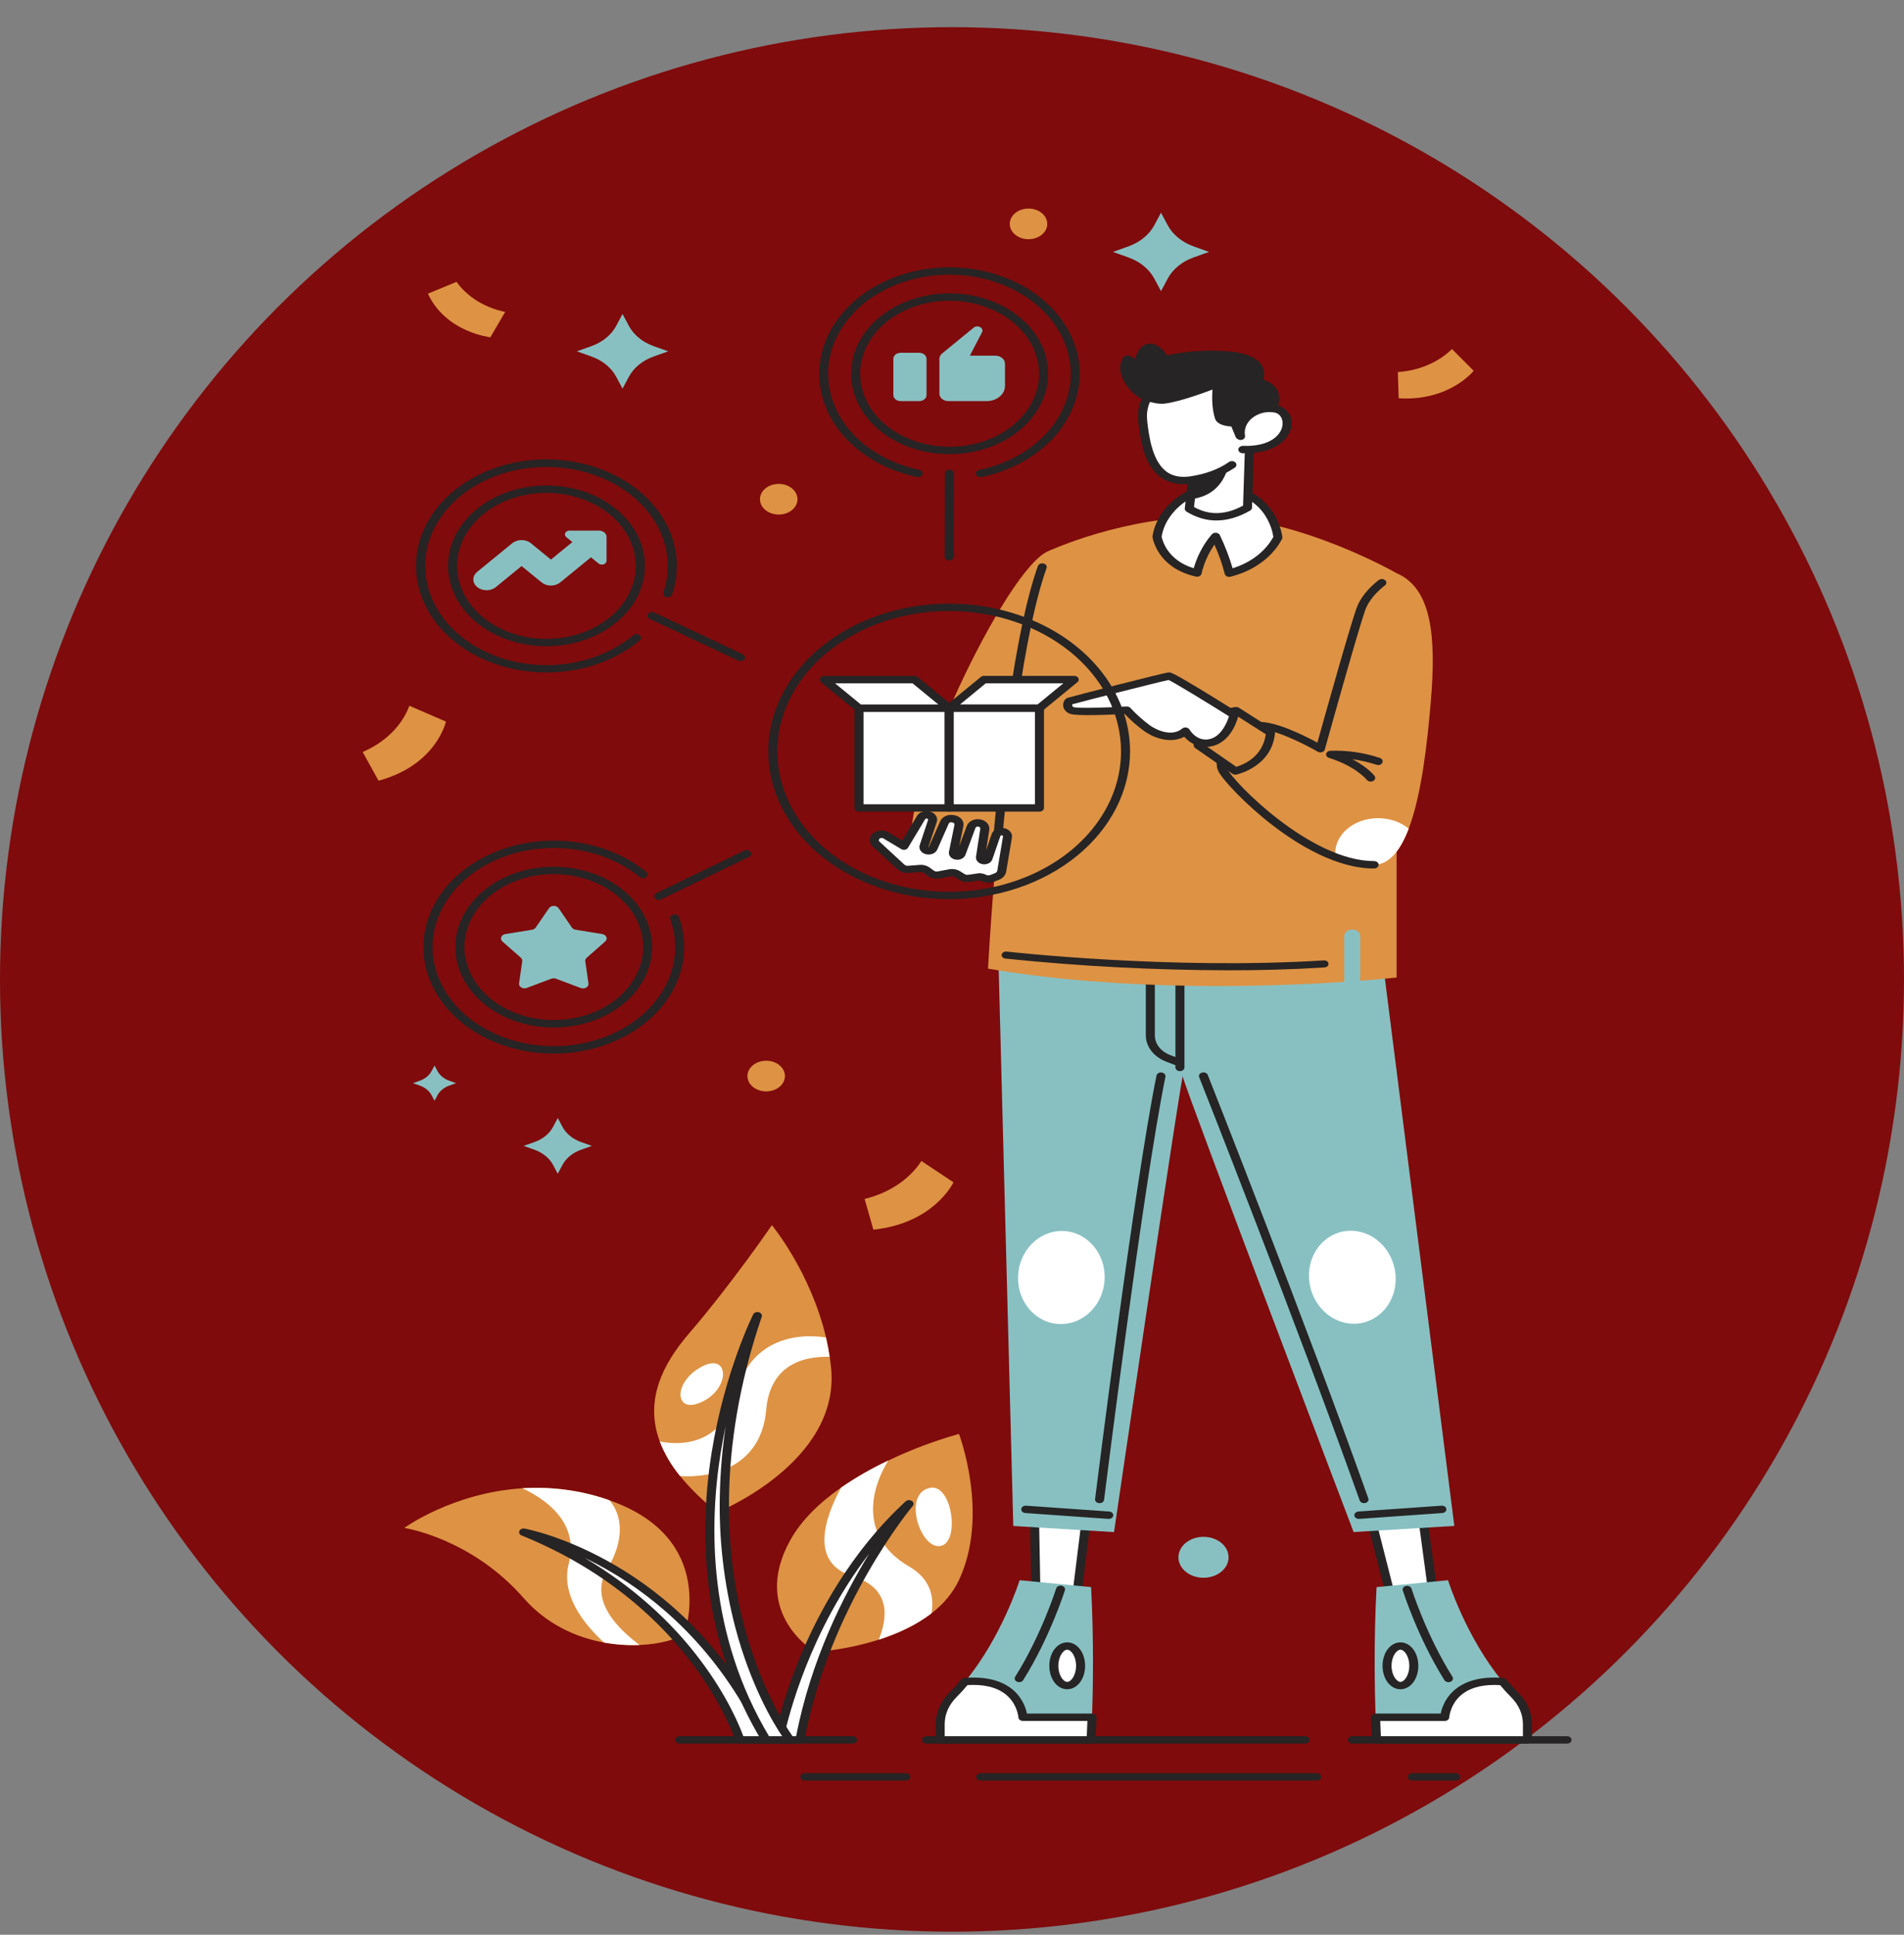 <svg width="63" height="64" viewBox="0 0 63 64" fill="none" xmlns="http://www.w3.org/2000/svg">
<rect x="0" y="0" width="63" height="64" fill="#808080" stroke="none"/>
<g id="Icon">
<circle id="Background" cx="31.5" cy="32.399" r="31.5" fill="#7F0B0C"/>
<g id="&#240;&#159;&#166;&#134; illustration &#34;product digital product design man plant&#34;">
<path id="Vector" d="M28.215 57.676H22.489C22.449 57.676 22.411 57.663 22.383 57.64C22.355 57.617 22.34 57.586 22.34 57.554C22.34 57.522 22.355 57.491 22.383 57.468C22.411 57.445 22.449 57.432 22.489 57.432H28.215C28.255 57.432 28.293 57.445 28.32 57.468C28.349 57.491 28.364 57.522 28.364 57.554C28.364 57.586 28.349 57.617 28.32 57.64C28.293 57.663 28.255 57.676 28.215 57.676Z" fill="#262424"/>
<path id="Vector_2" d="M43.182 57.676H30.657C30.617 57.676 30.579 57.663 30.551 57.64C30.523 57.617 30.508 57.586 30.508 57.554C30.508 57.522 30.523 57.491 30.551 57.468C30.579 57.445 30.617 57.432 30.657 57.432H43.182C43.221 57.432 43.259 57.445 43.287 57.468C43.315 57.491 43.331 57.522 43.331 57.554C43.331 57.586 43.315 57.617 43.287 57.64C43.259 57.663 43.221 57.676 43.182 57.676Z" fill="#262424"/>
<path id="Vector_3" d="M51.851 57.676H44.748C44.709 57.676 44.671 57.663 44.643 57.64C44.615 57.617 44.599 57.586 44.599 57.554C44.599 57.522 44.615 57.491 44.643 57.468C44.671 57.445 44.709 57.432 44.748 57.432H51.851C51.89 57.432 51.928 57.445 51.956 57.468C51.984 57.491 52 57.522 52 57.554C52 57.586 51.984 57.617 51.956 57.64C51.928 57.663 51.89 57.676 51.851 57.676Z" fill="#262424"/>
<path id="Vector_4" d="M43.568 58.899H32.454C32.414 58.899 32.376 58.887 32.348 58.864C32.32 58.841 32.304 58.81 32.304 58.778C32.304 58.745 32.32 58.714 32.348 58.691C32.376 58.669 32.414 58.656 32.454 58.656H43.57C43.61 58.656 43.648 58.669 43.675 58.692C43.703 58.715 43.718 58.746 43.718 58.779C43.718 58.811 43.702 58.842 43.674 58.864C43.645 58.887 43.607 58.9 43.568 58.899Z" fill="#262424"/>
<path id="Vector_5" d="M29.967 58.899H26.635C26.595 58.899 26.557 58.887 26.529 58.864C26.501 58.841 26.485 58.81 26.485 58.778C26.485 58.745 26.501 58.714 26.529 58.691C26.557 58.669 26.595 58.656 26.635 58.656H29.967C30.006 58.656 30.044 58.669 30.072 58.691C30.1 58.714 30.116 58.745 30.116 58.778C30.116 58.81 30.1 58.841 30.072 58.864C30.044 58.887 30.006 58.899 29.967 58.899Z" fill="#262424"/>
<path id="Vector_6" d="M48.163 58.899H46.737C46.697 58.899 46.659 58.887 46.631 58.864C46.603 58.841 46.588 58.81 46.588 58.778C46.588 58.745 46.603 58.714 46.631 58.691C46.659 58.669 46.697 58.656 46.737 58.656H48.163C48.203 58.656 48.241 58.669 48.269 58.691C48.297 58.714 48.312 58.745 48.312 58.778C48.312 58.81 48.297 58.841 48.269 58.864C48.241 58.887 48.203 58.899 48.163 58.899Z" fill="#262424"/>
<path id="Vector_7" d="M22.646 54.049C22.386 54.23 21.838 54.386 21.163 54.415C20.767 54.431 20.371 54.404 19.985 54.334C19.067 54.166 18.09 53.734 17.327 52.863C15.586 50.873 13.377 50.542 13.377 50.542C13.377 50.542 14.981 49.377 17.284 49.231C18.244 49.171 19.207 49.299 20.095 49.604C20.119 49.612 20.144 49.62 20.166 49.629C23.782 50.895 22.646 54.049 22.646 54.049Z" fill="#DE9244"/>
<path id="Vector_8" d="M21.163 54.414C20.768 54.431 20.372 54.403 19.985 54.333C19.244 53.651 18.56 52.716 18.821 51.719C19.175 50.366 18.048 49.586 17.285 49.231C18.245 49.171 19.209 49.298 20.096 49.603C20.12 49.611 20.146 49.62 20.168 49.628C20.645 50.2 20.626 51.02 20.086 51.922C19.489 52.916 20.417 53.861 21.163 54.414Z" fill="white"/>
<path id="Vector_9" d="M23.734 50.024C23.273 49.662 22.86 49.261 22.503 48.827C22.214 48.474 21.987 48.089 21.831 47.684C21.331 46.343 21.898 45.157 22.801 44.107C24.201 42.482 25.541 40.526 25.541 40.526C25.541 40.526 26.826 42.085 27.331 44.243C27.379 44.45 27.42 44.663 27.453 44.88C27.472 45.01 27.487 45.141 27.502 45.273C27.788 48.394 23.734 50.024 23.734 50.024Z" fill="#DE9244"/>
<path id="Vector_10" d="M27.451 44.882C26.634 44.86 25.484 45.107 25.352 46.637C25.191 48.506 23.588 48.902 22.503 48.826C22.214 48.474 21.987 48.089 21.831 47.683C22.36 47.79 23.87 47.922 24.357 46.087C24.82 44.349 26.274 44.08 27.331 44.243C27.378 44.451 27.418 44.664 27.451 44.882Z" fill="white"/>
<path id="Vector_11" d="M23.237 45.199C22.255 45.702 22.298 46.82 23.237 46.368C24.175 45.916 24.128 44.742 23.237 45.199Z" fill="white"/>
<path id="Vector_12" d="M31.728 52.272C31.53 52.688 31.221 53.061 30.822 53.366C30.302 53.77 29.674 54.047 29.077 54.239C28.401 54.453 27.692 54.589 26.97 54.645C26.97 54.645 24.814 53.375 26.141 50.962C26.521 50.272 27.139 49.689 27.832 49.207C28.318 48.871 28.84 48.572 29.392 48.313C30.134 47.958 30.918 47.663 31.73 47.433C31.73 47.433 32.752 50.101 31.728 52.272Z" fill="#DE9244"/>
<path id="Vector_13" d="M30.784 49.215C29.845 49.387 30.441 51.245 31.11 51.142C31.779 51.039 31.509 49.081 30.784 49.215Z" fill="white"/>
<path id="Vector_14" d="M30.822 53.366C30.302 53.769 29.674 54.047 29.077 54.239C29.389 53.464 29.46 52.528 28.214 52.141C26.797 51.699 27.265 50.251 27.83 49.209C28.316 48.873 28.838 48.574 29.39 48.315C28.659 49.521 28.598 50.955 30.08 51.818C30.776 52.222 30.918 52.801 30.822 53.366Z" fill="white"/>
<path id="Vector_15" d="M26.471 57.555H25.767C25.767 57.555 26.596 52.945 30.079 49.745C30.079 49.745 27.311 53.022 26.471 57.555Z" fill="white"/>
<path id="Vector_16" d="M26.471 57.677H25.767C25.745 57.677 25.724 57.673 25.704 57.666C25.684 57.659 25.667 57.648 25.652 57.635C25.638 57.622 25.628 57.606 25.622 57.589C25.616 57.572 25.614 57.555 25.617 57.537C25.617 57.525 25.834 56.356 26.474 54.811C27.065 53.384 28.15 51.333 29.966 49.664C29.991 49.641 30.027 49.626 30.065 49.623C30.102 49.621 30.14 49.63 30.17 49.649C30.2 49.668 30.22 49.696 30.226 49.727C30.231 49.758 30.222 49.789 30.201 49.814C30.173 49.847 27.442 53.122 26.619 57.572C26.615 57.601 26.597 57.628 26.57 57.647C26.542 57.666 26.507 57.677 26.471 57.677ZM25.943 57.433H26.343C26.828 54.918 27.907 52.782 28.761 51.392C26.79 53.95 26.087 56.78 25.943 57.433H25.943Z" fill="#262424"/>
<path id="Vector_17" d="M25.352 57.554H24.481C24.481 57.554 23.05 52.994 17.327 50.683C17.327 50.684 22.615 51.649 25.352 57.554Z" fill="white"/>
<path id="Vector_18" d="M25.352 57.676H24.481C24.448 57.676 24.416 57.667 24.389 57.651C24.363 57.634 24.344 57.611 24.336 57.585C24.333 57.574 23.969 56.44 22.917 55.042C21.949 53.754 20.182 51.972 17.261 50.793C17.228 50.78 17.202 50.757 17.188 50.73C17.174 50.702 17.173 50.671 17.185 50.642C17.198 50.614 17.222 50.591 17.255 50.576C17.287 50.562 17.325 50.558 17.361 50.565C17.416 50.575 18.731 50.823 20.401 51.806C21.936 52.71 24.065 54.433 25.492 57.511C25.501 57.53 25.503 57.55 25.5 57.569C25.497 57.589 25.489 57.608 25.475 57.624C25.461 57.64 25.443 57.654 25.421 57.663C25.4 57.672 25.376 57.676 25.352 57.676ZM24.594 57.433H25.134C23.735 54.514 21.7 52.871 20.226 52.003C19.919 51.823 19.625 51.668 19.348 51.535C20.885 52.447 22.186 53.598 23.177 54.922C24.089 56.136 24.486 57.132 24.595 57.433H24.594Z" fill="#262424"/>
<path id="Vector_19" d="M25.061 43.523C25.061 43.523 21.331 50.915 25.352 57.554H26.14C26.14 57.554 22.076 52.278 25.061 43.523Z" fill="white"/>
<path id="Vector_20" d="M26.14 57.677H25.352C25.324 57.677 25.297 57.67 25.273 57.658C25.249 57.646 25.23 57.629 25.218 57.609C24.293 56.081 23.702 54.387 23.461 52.573C23.269 51.124 23.299 49.596 23.55 48.032C23.978 45.369 24.914 43.495 24.923 43.476C24.938 43.447 24.965 43.425 25 43.412C25.034 43.399 25.073 43.398 25.109 43.408C25.145 43.418 25.175 43.439 25.192 43.466C25.21 43.493 25.215 43.525 25.205 43.555C23.673 48.047 24.043 51.597 24.623 53.782C25.251 56.151 26.256 57.476 26.264 57.489C26.278 57.507 26.287 57.529 26.288 57.55C26.288 57.572 26.282 57.594 26.27 57.613C26.257 57.632 26.238 57.648 26.215 57.659C26.192 57.67 26.166 57.676 26.14 57.677ZM25.443 57.433H25.88C25.581 56.989 24.845 55.768 24.333 53.848C23.952 52.389 23.779 50.898 23.819 49.407C23.837 48.657 23.902 47.909 24.013 47.164C23.951 47.454 23.894 47.757 23.843 48.071C23.459 50.48 23.426 54.052 25.445 57.433H25.443Z" fill="#262424"/>
<path id="Vector_21" d="M34.229 50.169L34.273 52.445L35.619 52.859L35.954 50.169H34.229Z" fill="white"/>
<path id="Vector_22" d="M35.619 52.981C35.601 52.981 35.583 52.979 35.566 52.974L34.22 52.559C34.192 52.55 34.168 52.535 34.151 52.515C34.133 52.495 34.124 52.471 34.123 52.447L34.08 50.173C34.08 50.14 34.096 50.109 34.124 50.087C34.152 50.064 34.19 50.051 34.229 50.051H35.954C35.975 50.051 35.995 50.054 36.014 50.061C36.034 50.068 36.051 50.078 36.065 50.091C36.079 50.103 36.09 50.118 36.096 50.134C36.103 50.151 36.105 50.168 36.103 50.185L35.768 52.876C35.763 52.905 35.745 52.932 35.718 52.952C35.691 52.971 35.655 52.982 35.619 52.981ZM34.42 52.36L35.49 52.69L35.788 50.29H34.381L34.42 52.36Z" fill="#262424"/>
<path id="Vector_23" d="M33.028 31.43L33.528 50.478L36.861 50.681C36.861 50.681 39.036 35.822 39.213 35.157C39.39 34.491 39.432 32.993 39.267 31.488C38.954 28.64 33.028 28.102 33.028 31.43Z" fill="#88C0C2"/>
<path id="Vector_24" d="M36.383 49.723H36.367C36.348 49.721 36.329 49.716 36.312 49.709C36.294 49.701 36.279 49.691 36.267 49.678C36.254 49.666 36.245 49.652 36.239 49.636C36.234 49.621 36.232 49.605 36.234 49.589C36.247 49.486 37.527 39.21 38.267 35.577C38.274 35.545 38.296 35.517 38.328 35.498C38.36 35.479 38.4 35.472 38.439 35.477C38.478 35.483 38.513 35.501 38.536 35.527C38.559 35.553 38.568 35.586 38.562 35.618C37.825 39.242 36.544 49.51 36.532 49.613C36.528 49.644 36.511 49.671 36.483 49.692C36.456 49.712 36.42 49.723 36.383 49.723Z" fill="#262424"/>
<path id="Vector_25" d="M36.551 42.282C36.572 41.432 35.947 40.733 35.156 40.72C34.365 40.707 33.706 41.386 33.685 42.236C33.665 43.086 34.289 43.785 35.081 43.798C35.872 43.811 36.531 43.133 36.551 42.282Z" fill="white"/>
<path id="Vector_26" d="M36.681 50.243H36.668L33.928 50.05C33.888 50.047 33.852 50.032 33.826 50.007C33.801 49.982 33.788 49.95 33.792 49.918C33.795 49.886 33.814 49.856 33.844 49.835C33.875 49.814 33.914 49.804 33.954 49.807L36.694 49.999C36.734 50.001 36.771 50.015 36.798 50.039C36.825 50.063 36.839 50.094 36.837 50.127C36.835 50.159 36.818 50.189 36.789 50.211C36.76 50.233 36.721 50.245 36.681 50.243Z" fill="#262424"/>
<path id="Vector_27" d="M31.111 57.019V57.555H36.102C36.102 57.555 36.119 57.275 36.134 56.805C36.165 55.881 36.195 54.218 36.102 52.5L33.738 52.272C33.738 52.272 33.147 54.156 31.93 55.625C31.804 55.777 31.671 55.925 31.532 56.066C31.262 56.335 31.113 56.671 31.111 57.019Z" fill="#88C0C2"/>
<path id="Vector_28" d="M33.723 55.644C33.697 55.644 33.672 55.639 33.65 55.629C33.627 55.618 33.609 55.604 33.595 55.586C33.582 55.568 33.575 55.548 33.574 55.527C33.573 55.506 33.578 55.485 33.59 55.467C34.459 54.086 34.942 52.561 34.947 52.546C34.951 52.53 34.959 52.516 34.971 52.502C34.983 52.489 34.998 52.478 35.015 52.469C35.032 52.461 35.05 52.455 35.07 52.453C35.09 52.451 35.11 52.451 35.129 52.456C35.149 52.459 35.167 52.467 35.182 52.477C35.198 52.486 35.212 52.499 35.222 52.513C35.231 52.527 35.238 52.542 35.24 52.559C35.243 52.575 35.241 52.591 35.236 52.607C35.231 52.622 34.738 54.173 33.855 55.578C33.843 55.598 33.824 55.615 33.8 55.627C33.777 55.638 33.75 55.644 33.723 55.644Z" fill="#262424"/>
<path id="Vector_29" d="M35.312 55.757C35.557 55.757 35.755 55.464 35.755 55.103C35.755 54.742 35.557 54.449 35.312 54.449C35.067 54.449 34.869 54.742 34.869 55.103C34.869 55.464 35.067 55.757 35.312 55.757Z" fill="white"/>
<path id="Vector_30" d="M35.312 55.879C34.98 55.879 34.72 55.538 34.72 55.103C34.72 54.668 34.98 54.328 35.312 54.328C35.644 54.328 35.904 54.668 35.904 55.103C35.904 55.538 35.644 55.879 35.312 55.879ZM35.312 54.571C35.176 54.571 35.018 54.803 35.018 55.103C35.018 55.403 35.176 55.635 35.312 55.635C35.448 55.635 35.606 55.403 35.606 55.103C35.606 54.803 35.448 54.571 35.312 54.571Z" fill="#262424"/>
<path id="Vector_31" d="M31.111 57.019V57.554H36.102C36.102 57.554 36.119 57.275 36.134 56.805H33.846C33.846 56.805 33.774 55.478 31.93 55.624C31.803 55.777 31.67 55.925 31.532 56.066C31.262 56.335 31.113 56.671 31.111 57.019Z" fill="white"/>
<path id="Vector_32" d="M36.102 57.676H31.111C31.071 57.676 31.033 57.664 31.005 57.641C30.977 57.618 30.961 57.587 30.961 57.555V57.019C30.964 56.644 31.125 56.28 31.416 55.99C31.547 55.858 31.679 55.713 31.807 55.557C31.82 55.542 31.836 55.53 31.855 55.52C31.873 55.511 31.895 55.506 31.916 55.504C32.544 55.454 33.049 55.561 33.418 55.822C33.816 56.106 33.942 56.492 33.98 56.684H36.134C36.154 56.684 36.174 56.687 36.192 56.693C36.21 56.7 36.227 56.709 36.241 56.721C36.255 56.732 36.266 56.746 36.273 56.761C36.28 56.776 36.284 56.793 36.283 56.809C36.268 57.275 36.251 57.558 36.251 57.561C36.249 57.592 36.233 57.621 36.205 57.643C36.177 57.664 36.141 57.676 36.102 57.676ZM31.259 57.433H35.959C35.964 57.328 35.972 57.154 35.98 56.927H33.846C33.808 56.927 33.771 56.915 33.743 56.893C33.715 56.872 33.699 56.842 33.697 56.81C33.697 56.806 33.662 56.317 33.218 56.004C32.928 55.801 32.522 55.71 32.013 55.741C31.892 55.885 31.769 56.02 31.646 56.143C31.398 56.39 31.261 56.699 31.258 57.019V57.432L31.259 57.433Z" fill="#262424"/>
<path id="Vector_33" d="M47.07 50.169L47.377 52.445L46.031 52.859L45.346 50.169H47.07Z" fill="white"/>
<path id="Vector_34" d="M46.032 52.982C45.997 52.982 45.964 52.972 45.938 52.954C45.911 52.937 45.892 52.912 45.886 52.885L45.201 50.194C45.196 50.176 45.197 50.157 45.202 50.14C45.207 50.122 45.217 50.106 45.231 50.092C45.245 50.078 45.263 50.066 45.283 50.059C45.303 50.051 45.325 50.047 45.347 50.047H47.071C47.108 50.047 47.144 50.058 47.171 50.078C47.199 50.098 47.216 50.125 47.22 50.155L47.527 52.43C47.531 52.456 47.523 52.484 47.506 52.507C47.489 52.53 47.463 52.547 47.432 52.557L46.081 52.975C46.066 52.979 46.049 52.982 46.032 52.982ZM45.53 50.291L46.142 52.695L47.217 52.364L46.937 50.291H45.53Z" fill="#262424"/>
<path id="Vector_35" d="M45.704 31.428L48.121 50.476L44.789 50.679C44.789 50.679 39.305 36.261 39.128 35.594C38.951 34.928 39.1 32.995 39.099 31.486C39.099 28.41 45.704 28.1 45.704 31.428Z" fill="#88C0C2"/>
<path id="Vector_36" d="M38.954 35.246C38.932 35.246 38.911 35.242 38.891 35.234L38.593 35.121C38.39 35.044 38.219 34.921 38.098 34.767C37.978 34.613 37.914 34.434 37.913 34.252V31.774C37.913 31.742 37.929 31.711 37.957 31.688C37.985 31.665 38.023 31.652 38.062 31.652C38.102 31.652 38.14 31.665 38.168 31.688C38.196 31.711 38.212 31.742 38.212 31.774V34.252C38.212 34.388 38.26 34.522 38.35 34.637C38.44 34.752 38.569 34.844 38.72 34.901L39.019 35.015C39.049 35.027 39.073 35.047 39.088 35.072C39.102 35.097 39.106 35.125 39.098 35.151C39.091 35.178 39.072 35.202 39.046 35.219C39.02 35.236 38.987 35.246 38.954 35.246Z" fill="#262424"/>
<path id="Vector_37" d="M39.043 35.432C39.003 35.432 38.965 35.419 38.937 35.397C38.909 35.374 38.893 35.343 38.893 35.31V31.704C38.893 31.672 38.909 31.641 38.937 31.618C38.965 31.595 39.003 31.582 39.043 31.582C39.082 31.582 39.12 31.595 39.148 31.618C39.176 31.641 39.192 31.672 39.192 31.704V35.31C39.192 35.343 39.176 35.374 39.148 35.397C39.12 35.419 39.082 35.432 39.043 35.432Z" fill="#262424"/>
<path id="Vector_38" d="M45.133 49.723C45.101 49.723 45.069 49.714 45.044 49.699C45.018 49.683 44.999 49.66 44.99 49.635C42.941 43.878 39.712 35.714 39.679 35.633C39.667 35.602 39.67 35.569 39.688 35.54C39.706 35.511 39.738 35.489 39.775 35.48C39.813 35.47 39.854 35.472 39.889 35.487C39.925 35.502 39.951 35.527 39.963 35.558C39.996 35.639 43.226 43.807 45.276 49.567C45.283 49.585 45.284 49.604 45.28 49.623C45.276 49.641 45.267 49.659 45.253 49.674C45.239 49.689 45.221 49.702 45.2 49.71C45.179 49.718 45.156 49.723 45.133 49.723Z" fill="#262424"/>
<path id="Vector_39" d="M44.867 43.786C45.657 43.744 46.243 43.023 46.176 42.175C46.109 41.326 45.415 40.672 44.625 40.714C43.835 40.755 43.249 41.477 43.316 42.325C43.383 43.173 44.078 43.828 44.867 43.786Z" fill="white"/>
<path id="Vector_40" d="M44.968 50.243C44.928 50.245 44.89 50.233 44.861 50.211C44.831 50.189 44.814 50.159 44.812 50.126C44.811 50.094 44.825 50.063 44.852 50.039C44.879 50.015 44.916 50.001 44.955 49.999L47.696 49.807C47.715 49.805 47.735 49.807 47.754 49.812C47.773 49.817 47.79 49.825 47.805 49.835C47.82 49.845 47.833 49.858 47.842 49.872C47.851 49.886 47.856 49.902 47.858 49.918C47.86 49.934 47.858 49.95 47.852 49.965C47.846 49.981 47.836 49.995 47.823 50.007C47.811 50.019 47.795 50.03 47.778 50.037C47.76 50.044 47.741 50.049 47.722 50.05L44.981 50.243H44.968H44.968Z" fill="#262424"/>
<path id="Vector_41" d="M50.54 57.019V57.555H45.548C45.548 57.555 45.531 57.275 45.516 56.805C45.484 55.881 45.455 54.218 45.548 52.5L47.912 52.272C47.912 52.272 48.502 54.156 49.719 55.625C49.846 55.777 49.979 55.925 50.117 56.066C50.388 56.335 50.537 56.671 50.54 57.019Z" fill="#88C0C2"/>
<path id="Vector_42" d="M47.927 55.645C47.9 55.645 47.873 55.639 47.849 55.627C47.826 55.615 47.807 55.599 47.794 55.579C46.91 54.173 46.419 52.623 46.414 52.607C46.405 52.576 46.412 52.544 46.432 52.517C46.452 52.489 46.485 52.47 46.522 52.462C46.56 52.454 46.6 52.458 46.634 52.474C46.668 52.49 46.692 52.516 46.703 52.547C46.708 52.562 47.191 54.087 48.06 55.468C48.072 55.486 48.077 55.507 48.076 55.528C48.075 55.549 48.068 55.569 48.054 55.587C48.041 55.605 48.022 55.619 48 55.629C47.978 55.64 47.953 55.645 47.927 55.645Z" fill="#262424"/>
<path id="Vector_43" d="M46.338 55.757C46.583 55.757 46.781 55.464 46.781 55.103C46.781 54.742 46.583 54.449 46.338 54.449C46.093 54.449 45.895 54.742 45.895 55.103C45.895 55.464 46.093 55.757 46.338 55.757Z" fill="white"/>
<path id="Vector_44" d="M46.338 55.879C46.006 55.879 45.746 55.538 45.746 55.103C45.746 54.668 46.006 54.328 46.338 54.328C46.67 54.328 46.93 54.668 46.93 55.103C46.93 55.538 46.67 55.879 46.338 55.879ZM46.338 54.571C46.218 54.571 46.044 54.778 46.044 55.103C46.044 55.428 46.218 55.635 46.338 55.635C46.474 55.635 46.632 55.403 46.632 55.103C46.632 54.803 46.474 54.571 46.338 54.571Z" fill="#262424"/>
<path id="Vector_45" d="M50.54 57.019V57.554H45.548C45.548 57.554 45.531 57.275 45.516 56.805H47.804C47.804 56.805 47.876 55.478 49.72 55.624C49.846 55.777 49.98 55.925 50.118 56.066C50.389 56.335 50.538 56.671 50.54 57.019Z" fill="white"/>
<path id="Vector_46" d="M50.54 57.677H45.548C45.509 57.677 45.472 57.665 45.445 57.643C45.417 57.622 45.4 57.592 45.399 57.561C45.399 57.558 45.382 57.276 45.367 56.809C45.366 56.793 45.37 56.777 45.377 56.761C45.384 56.746 45.395 56.732 45.409 56.721C45.423 56.709 45.44 56.7 45.458 56.694C45.476 56.687 45.496 56.684 45.516 56.684H47.67C47.708 56.493 47.832 56.106 48.232 55.822C48.6 55.561 49.105 55.454 49.734 55.504C49.755 55.506 49.776 55.511 49.795 55.521C49.814 55.53 49.83 55.542 49.843 55.557C49.971 55.712 50.103 55.858 50.234 55.99C50.525 56.281 50.686 56.644 50.688 57.019V57.555C50.689 57.571 50.685 57.587 50.677 57.601C50.67 57.616 50.659 57.63 50.645 57.641C50.631 57.652 50.615 57.661 50.597 57.667C50.579 57.674 50.559 57.677 50.54 57.677ZM45.691 57.433H50.391V57.02C50.388 56.7 50.251 56.391 50.003 56.144C49.88 56.022 49.757 55.886 49.636 55.742C49.127 55.712 48.721 55.8 48.431 56.005C47.987 56.318 47.952 56.807 47.952 56.812C47.95 56.843 47.934 56.873 47.906 56.894C47.878 56.916 47.841 56.928 47.803 56.928H45.67C45.678 57.155 45.684 57.328 45.691 57.433H45.691Z" fill="#262424"/>
<path id="Vector_47" d="M34.703 18.226C33.299 18.742 29.665 26.506 30.215 27.979C30.766 29.452 33.44 28.994 34.217 26.378C34.995 23.763 37.461 17.21 34.703 18.226Z" fill="#DE9244"/>
<path id="Vector_48" d="M46.211 18.961V32.335C46.211 32.335 45.77 32.385 45.009 32.442V30.963C45.009 30.934 45.002 30.906 44.989 30.88C44.975 30.854 44.956 30.83 44.931 30.81C44.907 30.79 44.878 30.774 44.845 30.763C44.813 30.752 44.779 30.746 44.744 30.747C44.709 30.747 44.675 30.752 44.643 30.763C44.611 30.774 44.581 30.79 44.557 30.81C44.532 30.83 44.513 30.854 44.499 30.88C44.486 30.906 44.479 30.934 44.479 30.963V32.479C41.979 32.645 37.164 32.804 32.692 32.042C32.692 32.042 33.262 21.248 34.703 18.225C34.703 18.225 37.233 17.047 40.136 17.094C43.039 17.141 46.211 18.961 46.211 18.961Z" fill="#DE9244"/>
<path id="Vector_49" d="M32.943 28.654H32.933C32.913 28.653 32.894 28.649 32.876 28.642C32.859 28.635 32.843 28.625 32.83 28.613C32.817 28.601 32.807 28.587 32.801 28.572C32.795 28.556 32.792 28.54 32.794 28.524C33.073 25.248 33.568 20.889 34.342 18.723C34.353 18.692 34.379 18.666 34.414 18.65C34.448 18.635 34.489 18.631 34.527 18.64C34.565 18.649 34.597 18.67 34.616 18.698C34.635 18.727 34.64 18.76 34.629 18.791C33.862 20.936 33.369 25.277 33.091 28.541C33.089 28.572 33.072 28.6 33.044 28.621C33.017 28.642 32.981 28.654 32.943 28.654Z" fill="#262424"/>
<path id="Vector_50" d="M40.642 32.097C38.176 32.091 35.712 31.962 33.266 31.709C33.247 31.707 33.229 31.702 33.213 31.694C33.197 31.686 33.183 31.676 33.171 31.664C33.16 31.651 33.152 31.637 33.147 31.622C33.142 31.608 33.141 31.592 33.144 31.577C33.146 31.562 33.153 31.547 33.162 31.534C33.172 31.52 33.184 31.509 33.199 31.5C33.214 31.49 33.231 31.484 33.25 31.48C33.268 31.476 33.287 31.475 33.306 31.477C33.359 31.483 38.743 32.089 43.8 31.769C43.819 31.768 43.838 31.769 43.857 31.773C43.875 31.778 43.892 31.785 43.907 31.796C43.922 31.805 43.934 31.818 43.943 31.832C43.951 31.846 43.957 31.861 43.958 31.876C43.96 31.892 43.957 31.908 43.951 31.922C43.945 31.937 43.935 31.951 43.923 31.963C43.91 31.974 43.895 31.984 43.877 31.991C43.86 31.998 43.842 32.002 43.822 32.002C42.758 32.07 41.681 32.097 40.642 32.097Z" fill="#262424"/>
<path id="Vector_51" d="M42.286 17.78C42.139 18.061 41.919 18.313 41.64 18.517C41.362 18.721 41.032 18.872 40.674 18.961C40.553 18.422 40.222 17.745 40.222 17.745C39.855 18.158 39.66 18.705 39.612 18.955C38.421 18.688 38.285 17.752 38.285 17.752C38.431 16.815 39.418 16.11 40.264 16.133C42.136 16.185 42.286 17.78 42.286 17.78Z" fill="white"/>
<path id="Vector_52" d="M40.674 19.082C40.638 19.083 40.604 19.073 40.577 19.055C40.549 19.036 40.531 19.011 40.524 18.982C40.441 18.653 40.327 18.33 40.184 18.015C39.979 18.313 39.834 18.637 39.757 18.974C39.754 18.99 39.746 19.007 39.735 19.021C39.723 19.035 39.708 19.048 39.691 19.057C39.673 19.066 39.653 19.073 39.632 19.075C39.611 19.078 39.59 19.077 39.57 19.072C38.297 18.788 38.141 17.808 38.135 17.767C38.133 17.757 38.133 17.747 38.135 17.737C38.297 16.69 39.389 15.987 40.267 16.012C42.249 16.067 42.43 17.754 42.432 17.771C42.434 17.791 42.429 17.81 42.42 17.828C42.264 18.125 42.031 18.391 41.737 18.606C41.442 18.822 41.094 18.983 40.715 19.077C40.702 19.08 40.688 19.082 40.674 19.082ZM40.222 17.623H40.241C40.267 17.625 40.292 17.634 40.313 17.647C40.334 17.66 40.351 17.678 40.361 17.698C40.533 18.056 40.675 18.424 40.785 18.798C41.083 18.706 41.355 18.567 41.587 18.389C41.818 18.21 42.004 17.996 42.133 17.759C42.102 17.545 41.859 16.297 40.259 16.253C39.516 16.232 38.583 16.868 38.436 17.75C38.457 17.859 38.62 18.532 39.498 18.796C39.578 18.513 39.767 18.048 40.102 17.672C40.116 17.656 40.134 17.644 40.155 17.635C40.176 17.627 40.199 17.622 40.222 17.623Z" fill="#262424"/>
<path id="Vector_53" d="M47.341 23.23C47.227 24.567 47.039 26.283 46.611 27.413C46.339 28.127 45.971 28.607 45.465 28.607C45.046 28.607 44.615 28.512 44.189 28.354C42.362 27.677 40.641 25.847 40.452 25.466C40.219 24.996 40.949 24.056 41.618 24.004C42.287 23.951 43.687 24.766 43.687 24.766C43.687 24.766 44.76 20.905 45.024 20.156C45.289 19.407 46.211 18.96 46.211 18.96C47.374 19.462 47.528 21.046 47.341 23.23Z" fill="#DE9244"/>
<path id="Vector_54" d="M45.351 25.853C45.325 25.853 45.3 25.848 45.278 25.838C45.256 25.828 45.237 25.813 45.224 25.796C45.217 25.788 44.87 25.353 43.974 25.07C43.943 25.06 43.916 25.042 43.899 25.018C43.882 24.994 43.876 24.966 43.88 24.939C43.885 24.912 43.901 24.886 43.926 24.867C43.95 24.849 43.982 24.837 44.016 24.835C44.577 24.816 45.138 24.897 45.657 25.072C45.675 25.078 45.692 25.087 45.706 25.098C45.72 25.109 45.731 25.123 45.738 25.137C45.746 25.152 45.75 25.168 45.75 25.184C45.75 25.2 45.746 25.216 45.739 25.231C45.732 25.246 45.721 25.259 45.707 25.27C45.693 25.282 45.677 25.291 45.659 25.297C45.641 25.303 45.621 25.307 45.602 25.307C45.582 25.307 45.563 25.304 45.545 25.298C45.288 25.213 45.022 25.152 44.749 25.115C45.26 25.382 45.469 25.651 45.481 25.667C45.495 25.686 45.503 25.707 45.503 25.729C45.504 25.751 45.497 25.773 45.484 25.792C45.47 25.811 45.451 25.826 45.428 25.837C45.404 25.848 45.377 25.854 45.351 25.853Z" fill="#262424"/>
<path id="Vector_55" d="M46.611 27.411C46.339 28.125 45.971 28.605 45.465 28.605C45.046 28.605 44.615 28.51 44.189 28.352C44.184 28.309 44.181 28.267 44.18 28.224C44.18 27.994 44.264 27.769 44.421 27.578C44.578 27.387 44.801 27.238 45.062 27.151C45.322 27.064 45.609 27.042 45.885 27.089C46.161 27.135 46.413 27.247 46.611 27.411Z" fill="white"/>
<path id="Vector_56" d="M45.464 28.729C44.23 28.729 42.96 27.953 42.112 27.302C41.202 26.603 40.451 25.788 40.314 25.512C40.192 25.266 40.276 24.909 40.538 24.556C40.764 24.253 41.163 23.918 41.605 23.884C42.181 23.84 43.171 24.338 43.59 24.566C43.805 23.794 44.648 20.786 44.883 20.124C44.999 19.797 45.252 19.474 45.616 19.19C45.63 19.179 45.647 19.17 45.666 19.163C45.684 19.157 45.704 19.154 45.724 19.154C45.744 19.154 45.763 19.158 45.782 19.164C45.8 19.171 45.816 19.18 45.83 19.192C45.844 19.204 45.855 19.218 45.862 19.233C45.869 19.248 45.872 19.264 45.871 19.281C45.87 19.297 45.866 19.313 45.857 19.328C45.849 19.342 45.837 19.356 45.822 19.366C45.595 19.544 45.297 19.83 45.17 20.191C44.91 20.928 43.846 24.755 43.835 24.794C43.829 24.813 43.818 24.831 43.802 24.846C43.786 24.862 43.766 24.873 43.743 24.881C43.72 24.888 43.695 24.89 43.671 24.887C43.646 24.885 43.623 24.878 43.603 24.866C43.226 24.647 42.138 24.088 41.635 24.126C41.361 24.147 41.032 24.365 40.796 24.682C40.589 24.96 40.509 25.251 40.593 25.419C40.823 25.883 43.364 28.484 45.467 28.484C45.507 28.484 45.545 28.497 45.573 28.52C45.601 28.543 45.616 28.573 45.616 28.606C45.616 28.638 45.601 28.669 45.573 28.692C45.545 28.715 45.507 28.728 45.467 28.728L45.464 28.729Z" fill="#262424"/>
<path id="Vector_57" d="M42.038 24.233L40.903 23.509C40.903 23.509 39.861 23.572 39.643 24.652L40.871 25.503C40.871 25.503 41.945 25.287 42.038 24.233Z" fill="#DE9244"/>
<path id="Vector_58" d="M40.872 25.625C40.837 25.625 40.803 25.614 40.776 25.596L39.547 24.745C39.528 24.731 39.513 24.713 39.504 24.694C39.495 24.674 39.493 24.653 39.497 24.632C39.731 23.472 40.881 23.388 40.893 23.387C40.93 23.385 40.967 23.394 40.996 23.413L42.131 24.137C42.151 24.149 42.166 24.165 42.176 24.183C42.186 24.202 42.19 24.222 42.188 24.242C42.089 25.371 40.921 25.619 40.909 25.622C40.897 25.624 40.884 25.625 40.872 25.625ZM39.806 24.604L40.906 25.366C41.125 25.302 41.781 25.047 41.883 24.288L40.861 23.638C40.665 23.666 39.998 23.821 39.806 24.605V24.604Z" fill="#262424"/>
<path id="Vector_59" d="M40.831 23.644C40.831 23.644 38.789 22.366 38.685 22.366C38.581 22.366 35.452 23.17 35.388 23.195C35.323 23.221 35.263 23.416 35.46 23.5C35.657 23.585 37.285 23.491 37.285 23.491C37.485 23.71 37.711 23.911 37.959 24.093C38.322 24.346 38.861 24.491 39.224 24.186C39.224 24.186 39.522 24.71 40.095 24.558C40.667 24.406 40.831 23.644 40.831 23.644Z" fill="white"/>
<path id="Vector_60" d="M39.892 24.708C39.569 24.708 39.326 24.533 39.184 24.37C38.774 24.593 38.239 24.452 37.862 24.185C37.625 24.013 37.408 23.822 37.215 23.617C36.677 23.646 35.592 23.693 35.392 23.607C35.326 23.58 35.271 23.539 35.233 23.487C35.195 23.436 35.176 23.377 35.178 23.317C35.178 23.23 35.224 23.125 35.321 23.085C35.342 23.076 38.528 22.242 38.685 22.242C38.747 22.242 38.839 22.242 40.923 23.546C40.945 23.559 40.962 23.578 40.972 23.599C40.981 23.619 40.984 23.642 40.979 23.664C40.972 23.698 40.79 24.5 40.143 24.673C40.062 24.695 39.977 24.707 39.892 24.708ZM39.224 24.064C39.252 24.064 39.28 24.071 39.304 24.083C39.328 24.096 39.347 24.113 39.359 24.134C39.369 24.151 39.612 24.559 40.048 24.443C40.403 24.348 40.595 23.921 40.665 23.694C39.811 23.16 38.871 22.589 38.668 22.493C38.315 22.565 35.822 23.202 35.48 23.298C35.475 23.314 35.475 23.33 35.48 23.346C35.483 23.356 35.49 23.366 35.498 23.374C35.507 23.382 35.517 23.388 35.529 23.392C35.656 23.433 36.534 23.413 37.274 23.37C37.299 23.369 37.324 23.372 37.347 23.381C37.37 23.39 37.39 23.403 37.405 23.42C37.598 23.63 37.816 23.824 38.055 24C38.295 24.167 38.788 24.377 39.116 24.101C39.13 24.089 39.147 24.08 39.166 24.074C39.184 24.067 39.204 24.064 39.224 24.064V24.064Z" fill="#262424"/>
<path id="Vector_61" d="M41.36 14.245L41.33 15.184L41.28 16.792C40.618 17.17 39.974 17.21 39.353 16.829L39.444 16.082L39.582 14.951L41.36 14.245Z" fill="white"/>
<path id="Vector_62" d="M40.249 17.217C39.908 17.217 39.579 17.12 39.261 16.925C39.24 16.913 39.224 16.896 39.214 16.877C39.204 16.858 39.2 16.837 39.202 16.816L39.431 14.938C39.434 14.917 39.443 14.898 39.457 14.88C39.472 14.864 39.491 14.85 39.514 14.841L41.295 14.134C41.318 14.125 41.344 14.121 41.369 14.122C41.395 14.124 41.42 14.13 41.441 14.142C41.463 14.153 41.48 14.169 41.492 14.187C41.504 14.206 41.51 14.226 41.51 14.247L41.427 16.794C41.426 16.813 41.42 16.832 41.409 16.849C41.398 16.865 41.383 16.88 41.363 16.891C40.982 17.108 40.61 17.217 40.249 17.217ZM39.507 16.771C40.015 17.055 40.548 17.039 41.131 16.726L41.205 14.442L39.72 15.031L39.507 16.771Z" fill="#262424"/>
<path id="Vector_63" d="M40.745 14.488C40.736 14.912 40.784 16.356 39.389 16.514L39.579 14.95L40.745 14.488Z" fill="#262424"/>
<path id="Vector_64" d="M37.87 14.359C37.996 15.131 38.307 16.046 39.437 15.873C40.779 15.666 41.621 14.864 41.592 13.815C41.563 12.766 40.946 12.19 39.415 12.353C39.284 12.366 39.156 12.389 39.03 12.419C38.152 12.638 37.731 13.248 37.814 13.949C37.828 14.074 37.846 14.214 37.87 14.359Z" fill="white"/>
<path id="Vector_65" d="M39.168 16.016C38.92 16.019 38.677 15.956 38.478 15.835C37.888 15.472 37.748 14.677 37.663 13.959C37.555 13.045 38.25 12.35 39.393 12.23C39.433 12.226 39.473 12.235 39.504 12.255C39.536 12.275 39.556 12.304 39.561 12.336C39.566 12.369 39.556 12.401 39.531 12.427C39.507 12.453 39.471 12.47 39.431 12.474C38.444 12.577 37.867 13.152 37.96 13.936C38.017 14.417 38.123 15.312 38.656 15.642C38.855 15.763 39.104 15.802 39.405 15.755C39.9 15.678 40.322 15.521 40.662 15.285C40.676 15.274 40.694 15.266 40.713 15.26C40.732 15.255 40.752 15.252 40.772 15.253C40.792 15.254 40.812 15.259 40.83 15.266C40.847 15.273 40.864 15.284 40.877 15.296C40.889 15.309 40.899 15.323 40.905 15.339C40.911 15.354 40.913 15.371 40.911 15.387C40.909 15.404 40.903 15.419 40.893 15.434C40.884 15.448 40.87 15.461 40.855 15.471C40.453 15.741 39.974 15.921 39.462 15.994C39.365 16.009 39.267 16.016 39.168 16.016Z" fill="#262424"/>
<path id="Vector_66" d="M42.003 14.002C41.879 14.159 41.739 14.307 41.583 14.444L40.904 14.496L40.742 14.107C40.742 14.107 40.309 14.103 40.211 13.867C40.208 13.862 40.206 13.856 40.204 13.85C40.178 13.773 40.076 13.428 40.119 12.885C40.119 12.885 39.095 13.287 38.532 13.351C38.33 13.374 38.09 13.316 37.865 13.233C37.418 13.066 37.007 12.487 37.07 12.087V12.08C37.169 11.493 37.556 11.888 37.556 11.888C37.556 11.888 37.644 11.415 38.004 11.372C38.363 11.328 38.609 11.756 38.609 11.756C39.295 11.607 40.009 11.564 40.715 11.63C42.114 11.767 41.799 12.559 41.799 12.559C41.799 12.559 42.834 12.8 42.003 14.002Z" fill="#262424"/>
<path id="Vector_67" d="M41.048 14.432C40.972 13.995 41.334 13.579 41.868 13.514C41.981 13.5 42.096 13.503 42.208 13.525C42.878 13.654 42.755 14.922 41.124 14.868L41.048 14.432Z" fill="white"/>
<path id="Vector_68" d="M41.221 14.993C41.188 14.993 41.153 14.993 41.118 14.993C41.098 14.992 41.079 14.989 41.061 14.982C41.043 14.975 41.027 14.966 41.014 14.954C41.001 14.942 40.99 14.928 40.983 14.913C40.977 14.898 40.974 14.882 40.974 14.866C40.975 14.85 40.98 14.835 40.988 14.82C40.996 14.805 41.008 14.792 41.022 14.781C41.037 14.771 41.054 14.762 41.072 14.757C41.09 14.751 41.11 14.749 41.13 14.749C42.005 14.778 42.379 14.408 42.433 14.082C42.464 13.896 42.383 13.687 42.173 13.646C42.08 13.629 41.983 13.626 41.889 13.637C41.671 13.667 41.476 13.765 41.346 13.911C41.216 14.057 41.162 14.239 41.196 14.417C41.2 14.449 41.19 14.481 41.166 14.507C41.142 14.532 41.107 14.549 41.069 14.553C41.03 14.557 40.99 14.549 40.959 14.53C40.928 14.511 40.906 14.483 40.9 14.452C40.812 13.943 41.236 13.47 41.845 13.396C41.978 13.379 42.113 13.383 42.243 13.408C42.583 13.474 42.788 13.771 42.73 14.114C42.654 14.558 42.16 14.993 41.221 14.993Z" fill="#262424"/>
<path id="Vector_69" d="M29.908 27.986L30.478 27.039C30.497 27.006 30.53 26.98 30.571 26.964C30.612 26.949 30.659 26.946 30.702 26.956L30.715 26.958C30.739 26.964 30.763 26.973 30.783 26.986C30.803 26.999 30.82 27.014 30.833 27.033C30.846 27.051 30.854 27.071 30.857 27.091C30.861 27.112 30.859 27.133 30.852 27.153L30.575 27.987C30.57 28.003 30.568 28.021 30.571 28.038C30.574 28.055 30.581 28.071 30.592 28.086C30.603 28.101 30.617 28.113 30.635 28.123C30.652 28.133 30.671 28.14 30.692 28.144C30.729 28.15 30.767 28.146 30.8 28.131C30.833 28.116 30.858 28.092 30.87 28.063L31.253 27.202C31.272 27.158 31.31 27.122 31.359 27.1C31.409 27.078 31.467 27.072 31.521 27.082L31.553 27.088C31.61 27.099 31.66 27.127 31.693 27.167C31.726 27.207 31.738 27.256 31.729 27.303L31.547 28.194C31.541 28.22 31.548 28.247 31.566 28.27C31.583 28.292 31.611 28.308 31.642 28.315C31.675 28.323 31.71 28.319 31.74 28.306C31.77 28.292 31.792 28.27 31.802 28.244L32.135 27.352C32.153 27.306 32.191 27.267 32.242 27.243C32.294 27.22 32.355 27.213 32.412 27.224C32.467 27.236 32.514 27.263 32.546 27.301C32.578 27.339 32.592 27.385 32.585 27.43L32.443 28.357C32.439 28.383 32.447 28.409 32.466 28.43C32.484 28.451 32.512 28.466 32.543 28.471C32.574 28.477 32.607 28.472 32.635 28.459C32.663 28.445 32.683 28.424 32.692 28.398L32.959 27.627C32.972 27.588 33.003 27.555 33.044 27.534C33.086 27.513 33.136 27.506 33.184 27.514C33.232 27.522 33.275 27.545 33.304 27.578C33.333 27.61 33.345 27.651 33.338 27.691L33.148 28.814C33.141 28.854 33.123 28.891 33.093 28.923C33.064 28.955 33.026 28.981 32.982 28.998L32.826 29.056C32.782 29.073 32.734 29.081 32.686 29.078C32.637 29.076 32.591 29.064 32.55 29.043C32.488 29.012 32.415 29 32.344 29.011L32.056 29.052C32.016 29.058 31.975 29.058 31.936 29.05C31.896 29.042 31.859 29.028 31.827 29.008L31.674 28.913C31.64 28.892 31.601 28.878 31.559 28.871C31.517 28.864 31.474 28.864 31.433 28.873L31.056 28.943C31.011 28.951 30.964 28.951 30.919 28.941C30.874 28.932 30.832 28.914 30.798 28.889L30.658 28.787C30.628 28.766 30.593 28.749 30.555 28.739C30.516 28.729 30.476 28.725 30.436 28.728L30.055 28.758C30.009 28.762 29.963 28.757 29.92 28.743C29.877 28.729 29.839 28.707 29.809 28.679L28.988 27.923C28.966 27.902 28.949 27.878 28.939 27.851C28.929 27.825 28.925 27.797 28.929 27.769C28.933 27.742 28.945 27.715 28.962 27.691C28.98 27.667 29.003 27.647 29.031 27.631C29.072 27.608 29.121 27.595 29.172 27.596C29.222 27.596 29.27 27.61 29.311 27.634L29.908 27.986Z" fill="white"/>
<path id="Vector_70" d="M32.702 29.2C32.62 29.2 32.54 29.181 32.47 29.146C32.44 29.131 32.405 29.125 32.37 29.13L32.086 29.171C32.026 29.18 31.964 29.178 31.904 29.167C31.845 29.155 31.789 29.133 31.74 29.103L31.588 29.008C31.571 28.998 31.552 28.991 31.532 28.987C31.511 28.984 31.49 28.984 31.47 28.988L31.093 29.058C31.025 29.071 30.954 29.07 30.886 29.056C30.818 29.042 30.755 29.015 30.703 28.977L30.562 28.875C30.548 28.865 30.531 28.857 30.512 28.852C30.494 28.847 30.474 28.845 30.455 28.846L30.073 28.876C30.004 28.882 29.934 28.874 29.87 28.853C29.805 28.832 29.747 28.799 29.701 28.757L28.878 28.002C28.814 27.943 28.779 27.867 28.779 27.788C28.78 27.71 28.816 27.634 28.881 27.576C28.946 27.518 29.035 27.481 29.131 27.473C29.227 27.465 29.323 27.487 29.4 27.534L29.852 27.804L30.344 26.987C30.379 26.928 30.438 26.882 30.51 26.855C30.583 26.828 30.665 26.822 30.742 26.839L30.755 26.842C30.842 26.861 30.917 26.909 30.962 26.973C31.008 27.037 31.02 27.114 30.996 27.186L30.719 28.019L30.724 28.025C30.725 28.025 30.727 28.025 30.728 28.025C30.729 28.024 30.73 28.023 30.731 28.022L31.113 27.161C31.144 27.09 31.207 27.03 31.289 26.994C31.37 26.958 31.465 26.947 31.556 26.964L31.588 26.97C31.682 26.988 31.764 27.035 31.818 27.1C31.871 27.166 31.892 27.246 31.877 27.323L31.74 27.99L31.992 27.316C32.021 27.242 32.082 27.18 32.163 27.14C32.245 27.101 32.342 27.089 32.435 27.105C32.527 27.121 32.609 27.165 32.664 27.228C32.719 27.291 32.744 27.368 32.733 27.445L32.629 28.124L32.813 27.592C32.836 27.523 32.89 27.465 32.965 27.428C33.039 27.391 33.128 27.378 33.214 27.393C33.299 27.407 33.374 27.448 33.424 27.506C33.474 27.564 33.495 27.636 33.483 27.707L33.293 28.83C33.283 28.89 33.255 28.946 33.212 28.994C33.169 29.043 33.111 29.082 33.044 29.107L32.889 29.166C32.831 29.188 32.767 29.2 32.702 29.2ZM32.395 28.884C32.477 28.884 32.558 28.903 32.628 28.939C32.648 28.949 32.67 28.955 32.694 28.956C32.718 28.957 32.741 28.953 32.762 28.945L32.918 28.886C32.94 28.878 32.958 28.866 32.973 28.85C32.987 28.834 32.996 28.816 32.999 28.797L33.187 27.673C33.189 27.664 33.186 27.654 33.18 27.646C33.173 27.639 33.163 27.633 33.152 27.631C33.141 27.629 33.129 27.631 33.119 27.636C33.109 27.641 33.102 27.649 33.1 27.658L32.833 28.43C32.813 28.484 32.77 28.53 32.71 28.559C32.651 28.588 32.581 28.598 32.513 28.587C32.446 28.576 32.386 28.544 32.345 28.499C32.305 28.453 32.286 28.397 32.294 28.341L32.436 27.414C32.438 27.398 32.433 27.381 32.421 27.368C32.409 27.355 32.392 27.345 32.372 27.342C32.352 27.338 32.332 27.341 32.314 27.349C32.297 27.357 32.284 27.371 32.277 27.386L31.944 28.278C31.923 28.333 31.877 28.381 31.816 28.41C31.754 28.439 31.681 28.448 31.612 28.434C31.542 28.421 31.482 28.387 31.442 28.338C31.403 28.29 31.388 28.231 31.4 28.173L31.582 27.283C31.585 27.266 31.58 27.249 31.569 27.235C31.558 27.221 31.54 27.211 31.52 27.207L31.488 27.201C31.468 27.197 31.448 27.199 31.431 27.207C31.413 27.214 31.4 27.227 31.393 27.242L31.011 28.106C30.984 28.165 30.93 28.214 30.86 28.242C30.79 28.27 30.709 28.274 30.635 28.256C30.561 28.236 30.498 28.195 30.46 28.14C30.423 28.084 30.412 28.019 30.431 27.957L30.708 27.124C30.71 27.119 30.71 27.114 30.709 27.11C30.709 27.105 30.707 27.1 30.704 27.096C30.701 27.092 30.697 27.088 30.692 27.085C30.688 27.082 30.682 27.08 30.676 27.079L30.663 27.076C30.654 27.074 30.643 27.075 30.634 27.079C30.625 27.082 30.618 27.088 30.614 27.095L30.044 28.043C30.035 28.059 30.021 28.073 30.004 28.084C29.987 28.095 29.967 28.103 29.946 28.108C29.925 28.112 29.903 28.112 29.882 28.109C29.86 28.105 29.84 28.098 29.822 28.088L29.226 27.732C29.21 27.723 29.192 27.718 29.172 27.718C29.153 27.718 29.135 27.723 29.119 27.732C29.108 27.738 29.1 27.746 29.093 27.755C29.086 27.764 29.082 27.774 29.081 27.784C29.079 27.795 29.08 27.805 29.084 27.816C29.088 27.826 29.094 27.835 29.103 27.843L29.923 28.599C29.938 28.613 29.956 28.624 29.977 28.631C29.998 28.638 30.021 28.641 30.043 28.64L30.425 28.61C30.485 28.605 30.546 28.61 30.603 28.626C30.661 28.641 30.714 28.666 30.759 28.698L30.9 28.8C30.917 28.812 30.937 28.821 30.959 28.826C30.981 28.83 31.004 28.831 31.026 28.826L31.403 28.756C31.465 28.744 31.531 28.744 31.594 28.755C31.657 28.766 31.716 28.789 31.768 28.821L31.92 28.915C31.936 28.925 31.954 28.932 31.973 28.936C31.992 28.94 32.012 28.94 32.032 28.937L32.316 28.897C32.341 28.891 32.367 28.887 32.393 28.885L32.395 28.884Z" fill="#262424"/>
<path id="Vector_71" d="M28.421 23.424H31.406V26.726H28.421V23.424Z" fill="white"/>
<path id="Vector_72" d="M31.407 26.848H28.422C28.383 26.848 28.345 26.835 28.317 26.812C28.289 26.789 28.273 26.758 28.273 26.726V23.424C28.273 23.392 28.289 23.361 28.317 23.338C28.345 23.315 28.383 23.302 28.422 23.302H31.407C31.446 23.302 31.484 23.315 31.512 23.338C31.54 23.361 31.556 23.392 31.556 23.424V26.726C31.556 26.758 31.54 26.789 31.512 26.812C31.484 26.835 31.446 26.848 31.407 26.848ZM28.572 26.604H31.258V23.546H28.572V26.604Z" fill="#262424"/>
<path id="Vector_73" d="M30.256 22.48H27.27L28.421 23.424H31.407L30.256 22.48Z" fill="white"/>
<path id="Vector_74" d="M31.407 23.546H28.422C28.403 23.547 28.383 23.543 28.365 23.537C28.347 23.531 28.331 23.522 28.317 23.511L27.166 22.567C27.145 22.55 27.131 22.528 27.125 22.504C27.119 22.481 27.122 22.456 27.134 22.434C27.145 22.412 27.164 22.393 27.189 22.379C27.213 22.366 27.242 22.359 27.272 22.359H30.256C30.276 22.359 30.295 22.362 30.313 22.368C30.331 22.374 30.348 22.383 30.362 22.395L31.513 23.338C31.534 23.356 31.548 23.377 31.553 23.401C31.559 23.425 31.556 23.449 31.545 23.471C31.534 23.494 31.514 23.513 31.49 23.526C31.465 23.539 31.436 23.547 31.407 23.546ZM28.483 23.303H31.048L30.194 22.603H27.629L28.483 23.303Z" fill="#262424"/>
<path id="Vector_75" d="M34.392 26.726H31.406V23.424H34.392V26.726Z" fill="white"/>
<path id="Vector_76" d="M34.393 26.848H31.409C31.37 26.848 31.332 26.835 31.304 26.812C31.276 26.789 31.26 26.758 31.26 26.726V23.424C31.26 23.392 31.276 23.361 31.304 23.338C31.332 23.315 31.37 23.302 31.409 23.302H34.393C34.433 23.302 34.471 23.315 34.499 23.338C34.527 23.361 34.543 23.392 34.543 23.424V26.726C34.543 26.758 34.527 26.789 34.499 26.812C34.471 26.835 34.433 26.848 34.393 26.848ZM31.558 26.604H34.244V23.546H31.558V26.604Z" fill="#262424"/>
<path id="Vector_77" d="M32.557 22.48H35.543L34.392 23.424H31.407L32.557 22.48Z" fill="white"/>
<path id="Vector_78" d="M34.393 23.546H31.409C31.38 23.546 31.351 23.539 31.326 23.526C31.302 23.512 31.282 23.493 31.271 23.471C31.26 23.449 31.257 23.424 31.262 23.401C31.268 23.377 31.282 23.355 31.303 23.338L32.454 22.393C32.468 22.381 32.484 22.372 32.502 22.366C32.52 22.36 32.54 22.357 32.56 22.357H35.544C35.573 22.357 35.602 22.364 35.627 22.377C35.651 22.391 35.671 22.41 35.682 22.432C35.693 22.454 35.696 22.479 35.691 22.502C35.685 22.526 35.671 22.548 35.65 22.565L34.498 23.51C34.47 23.533 34.433 23.546 34.393 23.546ZM31.767 23.302H34.332L35.186 22.602H32.619L31.767 23.302Z" fill="#262424"/>
<path id="Vector_79" d="M31.407 29.743C30.223 29.743 29.066 29.457 28.081 28.92C27.097 28.383 26.33 27.62 25.877 26.727C25.424 25.834 25.305 24.851 25.536 23.903C25.767 22.955 26.337 22.084 27.173 21.4C28.01 20.717 29.077 20.251 30.238 20.062C31.399 19.874 32.602 19.97 33.696 20.34C34.79 20.71 35.724 21.336 36.382 22.14C37.04 22.943 37.391 23.888 37.392 24.855C37.39 26.151 36.759 27.393 35.637 28.31C34.515 29.226 32.994 29.742 31.407 29.743ZM31.407 20.212C30.282 20.212 29.182 20.485 28.247 20.995C27.312 21.505 26.583 22.23 26.152 23.079C25.722 23.928 25.609 24.861 25.829 25.762C26.048 26.663 26.59 27.491 27.385 28.14C28.181 28.79 29.194 29.232 30.297 29.411C31.401 29.59 32.544 29.498 33.583 29.146C34.623 28.794 35.511 28.199 36.135 27.435C36.76 26.672 37.093 25.773 37.093 24.855C37.092 23.624 36.492 22.443 35.426 21.573C34.36 20.702 32.914 20.212 31.407 20.211V20.212Z" fill="#262424"/>
<path id="Vector_80" d="M30.413 11.67H29.804C29.669 11.67 29.56 11.759 29.56 11.869V13.07C29.56 13.18 29.669 13.269 29.804 13.269H30.413C30.548 13.269 30.657 13.18 30.657 13.07V11.869C30.657 11.759 30.548 11.67 30.413 11.67Z" fill="#88C0C2"/>
<path id="Vector_81" d="M33.253 12.029V12.77C33.253 12.902 33.188 13.029 33.073 13.123C32.959 13.217 32.803 13.269 32.641 13.269H31.385C31.346 13.269 31.306 13.263 31.269 13.251C31.233 13.238 31.199 13.22 31.171 13.197C31.143 13.174 31.121 13.147 31.106 13.117C31.091 13.087 31.083 13.055 31.083 13.023V11.867C31.083 11.835 31.091 11.803 31.106 11.773C31.121 11.743 31.143 11.716 31.171 11.693L32.218 10.838C32.25 10.812 32.293 10.797 32.338 10.797C32.383 10.797 32.426 10.812 32.458 10.838C32.482 10.857 32.498 10.882 32.505 10.909C32.511 10.937 32.508 10.965 32.494 10.99L32.091 11.765H32.929C32.971 11.765 33.013 11.772 33.053 11.785C33.092 11.799 33.128 11.818 33.158 11.842C33.188 11.867 33.212 11.896 33.228 11.928C33.244 11.96 33.253 11.994 33.253 12.029Z" fill="#88C0C2"/>
<path id="Vector_82" d="M32.442 15.782C32.405 15.782 32.37 15.772 32.343 15.752C32.315 15.732 32.298 15.705 32.294 15.675C32.289 15.646 32.298 15.616 32.319 15.592C32.339 15.567 32.37 15.55 32.405 15.542C33.352 15.345 34.179 14.873 34.73 14.214C35.282 13.555 35.52 12.754 35.4 11.962C35.28 11.17 34.81 10.441 34.079 9.911C33.348 9.381 32.405 9.087 31.427 9.085H31.42C30.441 9.084 29.496 9.375 28.761 9.903C28.027 10.432 27.554 11.161 27.431 11.954C27.309 12.746 27.545 13.549 28.095 14.21C28.646 14.87 29.473 15.344 30.421 15.542C30.458 15.551 30.49 15.571 30.509 15.599C30.529 15.626 30.534 15.659 30.524 15.69C30.515 15.721 30.491 15.747 30.458 15.764C30.424 15.78 30.385 15.786 30.347 15.778C29.329 15.565 28.443 15.055 27.853 14.346C27.263 13.636 27.01 12.775 27.142 11.924C27.273 11.073 27.78 10.291 28.568 9.723C29.356 9.156 30.37 8.843 31.42 8.842H31.428C32.478 8.846 33.489 9.162 34.274 9.731C35.058 10.3 35.562 11.083 35.691 11.933C35.819 12.784 35.564 13.643 34.973 14.351C34.382 15.059 33.495 15.566 32.478 15.779C32.466 15.781 32.454 15.783 32.442 15.782Z" fill="#262424"/>
<path id="Vector_83" d="M31.421 15.023H31.414C30.55 15.022 29.723 14.741 29.113 14.242C28.502 13.743 28.16 13.066 28.161 12.361C28.162 11.656 28.506 10.98 29.117 10.482C29.728 9.983 30.556 9.704 31.42 9.705H31.426C32.29 9.705 33.118 9.986 33.728 10.485C34.338 10.984 34.68 11.661 34.68 12.366C34.679 13.071 34.335 13.747 33.724 14.245C33.113 14.744 32.284 15.023 31.421 15.023ZM31.421 9.948C31.032 9.948 30.648 10.01 30.288 10.131C29.93 10.252 29.603 10.43 29.328 10.654C29.053 10.878 28.835 11.144 28.686 11.437C28.537 11.73 28.46 12.044 28.46 12.361C28.46 12.678 28.536 12.993 28.684 13.286C28.832 13.579 29.05 13.845 29.324 14.07C29.599 14.294 29.925 14.473 30.283 14.594C30.642 14.716 31.027 14.779 31.415 14.779H31.421C31.809 14.779 32.194 14.717 32.553 14.596C32.912 14.475 33.238 14.297 33.513 14.073C33.788 13.849 34.006 13.583 34.155 13.29C34.304 12.997 34.381 12.683 34.381 12.366C34.382 12.049 34.305 11.735 34.157 11.441C34.009 11.148 33.791 10.882 33.517 10.657C33.242 10.433 32.916 10.255 32.558 10.133C32.199 10.011 31.814 9.949 31.426 9.948H31.421Z" fill="#262424"/>
<path id="Vector_84" d="M31.407 18.542C31.367 18.542 31.329 18.529 31.301 18.506C31.273 18.483 31.258 18.453 31.258 18.42L31.264 15.659C31.264 15.626 31.28 15.595 31.308 15.572C31.336 15.55 31.374 15.537 31.413 15.537C31.453 15.537 31.491 15.55 31.519 15.572C31.547 15.595 31.562 15.626 31.562 15.659L31.556 18.42C31.556 18.453 31.54 18.483 31.512 18.506C31.484 18.529 31.446 18.542 31.407 18.542Z" fill="#262424"/>
<path id="Vector_85" d="M20.069 17.759V18.552C20.069 18.577 20.06 18.601 20.043 18.622C20.026 18.642 20.002 18.658 19.974 18.668C19.946 18.677 19.915 18.68 19.885 18.675C19.855 18.67 19.828 18.658 19.806 18.641L19.554 18.435L18.538 19.265C18.456 19.332 18.345 19.37 18.23 19.37C18.114 19.37 18.003 19.332 17.921 19.265L17.258 18.725L16.407 19.42C16.367 19.453 16.319 19.479 16.266 19.497C16.213 19.515 16.156 19.524 16.099 19.524C16.042 19.524 15.985 19.515 15.932 19.497C15.879 19.479 15.831 19.453 15.79 19.42C15.75 19.387 15.718 19.347 15.696 19.304C15.674 19.261 15.662 19.214 15.662 19.168C15.662 19.121 15.674 19.074 15.696 19.031C15.718 18.988 15.75 18.949 15.79 18.916L16.949 17.969C16.99 17.936 17.038 17.91 17.091 17.892C17.144 17.874 17.2 17.865 17.258 17.865C17.315 17.865 17.372 17.874 17.425 17.892C17.478 17.91 17.526 17.936 17.566 17.969L18.229 18.511L18.939 17.931L18.737 17.767C18.715 17.749 18.701 17.727 18.695 17.702C18.689 17.678 18.692 17.652 18.703 17.63C18.715 17.607 18.735 17.587 18.76 17.573C18.785 17.559 18.815 17.552 18.846 17.552H19.817C19.85 17.552 19.883 17.557 19.914 17.568C19.944 17.578 19.972 17.593 19.995 17.613C20.019 17.632 20.037 17.654 20.05 17.68C20.063 17.704 20.069 17.731 20.069 17.759Z" fill="#88C0C2"/>
<path id="Vector_86" d="M18.083 22.244C17.179 22.245 16.298 22.013 15.563 21.583C14.829 21.152 14.279 20.544 13.991 19.845C13.702 19.145 13.69 18.39 13.956 17.684C14.222 16.979 14.752 16.359 15.472 15.913C16.192 15.467 17.066 15.217 17.969 15.198C18.873 15.179 19.761 15.392 20.508 15.807C21.255 16.223 21.824 16.819 22.134 17.513C22.444 18.206 22.479 18.961 22.235 19.672C22.223 19.702 22.197 19.727 22.163 19.742C22.129 19.757 22.089 19.76 22.052 19.752C22.015 19.743 21.983 19.723 21.964 19.696C21.945 19.669 21.939 19.637 21.948 19.606C22.211 18.837 22.121 18.015 21.696 17.297C21.27 16.578 20.537 16.01 19.636 15.701C18.734 15.392 17.725 15.362 16.798 15.617C15.871 15.872 15.091 16.395 14.602 17.087C14.114 17.779 13.952 18.593 14.147 19.375C14.341 20.158 14.879 20.856 15.659 21.338C16.439 21.82 17.407 22.053 18.383 21.993C19.358 21.933 20.273 21.584 20.956 21.012C20.983 20.989 21.021 20.976 21.061 20.976C21.1 20.975 21.138 20.988 21.167 21.01C21.195 21.033 21.211 21.064 21.212 21.096C21.212 21.128 21.197 21.159 21.169 21.183C20.768 21.519 20.288 21.786 19.758 21.968C19.228 22.151 18.658 22.245 18.083 22.244Z" fill="#262424"/>
<path id="Vector_87" d="M18.075 21.377C17.359 21.376 16.663 21.182 16.095 20.825C15.527 20.468 15.12 19.968 14.935 19.403C14.751 18.838 14.8 18.238 15.075 17.698C15.35 17.158 15.836 16.707 16.457 16.415C17.078 16.123 17.799 16.006 18.509 16.083C19.219 16.16 19.879 16.426 20.385 16.84C20.891 17.254 21.216 17.793 21.31 18.373C21.403 18.953 21.259 19.542 20.901 20.048C20.614 20.453 20.202 20.789 19.706 21.022C19.21 21.255 18.648 21.378 18.075 21.377ZM18.086 16.304C17.566 16.303 17.056 16.414 16.605 16.625C16.155 16.837 15.781 17.142 15.521 17.509C15.261 17.876 15.123 18.292 15.123 18.716C15.122 19.141 15.258 19.557 15.518 19.925C15.777 20.293 16.15 20.598 16.6 20.81C17.05 21.022 17.56 21.134 18.079 21.134C18.599 21.134 19.109 21.023 19.559 20.811C20.009 20.599 20.383 20.294 20.642 19.927C20.902 19.56 21.038 19.144 21.039 18.72C21.039 18.296 20.903 17.88 20.644 17.513C20.385 17.146 20.012 16.841 19.563 16.629C19.114 16.417 18.605 16.305 18.086 16.304V16.304Z" fill="#262424"/>
<path id="Vector_88" d="M24.505 21.87C24.479 21.87 24.453 21.865 24.43 21.854L21.503 20.473C21.486 20.465 21.471 20.454 21.459 20.442C21.447 20.429 21.438 20.415 21.433 20.399C21.428 20.384 21.427 20.367 21.429 20.352C21.432 20.336 21.438 20.32 21.448 20.307C21.458 20.293 21.471 20.281 21.486 20.271C21.502 20.261 21.52 20.254 21.539 20.25C21.558 20.246 21.577 20.245 21.597 20.247C21.616 20.249 21.635 20.254 21.652 20.262L24.579 21.643C24.608 21.656 24.63 21.677 24.643 21.702C24.655 21.727 24.658 21.754 24.649 21.78C24.64 21.806 24.622 21.829 24.596 21.845C24.57 21.861 24.538 21.87 24.505 21.87Z" fill="#262424"/>
<path id="Vector_89" d="M18.247 32.373L17.43 32.68C17.401 32.691 17.369 32.696 17.337 32.693C17.305 32.69 17.274 32.681 17.248 32.665C17.222 32.65 17.201 32.629 17.188 32.605C17.175 32.581 17.171 32.554 17.175 32.528L17.28 31.797C17.283 31.776 17.28 31.754 17.272 31.734C17.264 31.714 17.251 31.695 17.233 31.679L16.622 31.142C16.601 31.122 16.587 31.099 16.58 31.073C16.574 31.048 16.576 31.021 16.586 30.997C16.596 30.972 16.614 30.95 16.638 30.932C16.662 30.915 16.691 30.903 16.722 30.898L17.604 30.755C17.629 30.75 17.654 30.742 17.675 30.729C17.696 30.716 17.713 30.7 17.726 30.682L18.166 30.042C18.182 30.019 18.205 30 18.233 29.986C18.261 29.973 18.292 29.966 18.325 29.966C18.357 29.966 18.388 29.973 18.416 29.986C18.444 30 18.467 30.019 18.483 30.042L18.923 30.682C18.936 30.7 18.953 30.716 18.974 30.729C18.995 30.742 19.02 30.75 19.045 30.755L19.927 30.898C19.958 30.903 19.988 30.915 20.012 30.932C20.035 30.95 20.053 30.972 20.064 30.997C20.074 31.021 20.076 31.048 20.069 31.073C20.062 31.099 20.048 31.122 20.026 31.142L19.413 31.682C19.395 31.697 19.382 31.716 19.374 31.736C19.366 31.757 19.363 31.778 19.366 31.799L19.471 32.531C19.475 32.557 19.47 32.583 19.457 32.607C19.444 32.631 19.424 32.652 19.398 32.668C19.372 32.683 19.341 32.693 19.309 32.695C19.277 32.698 19.245 32.694 19.215 32.682L18.399 32.376C18.375 32.367 18.349 32.361 18.323 32.361C18.297 32.361 18.271 32.365 18.247 32.373Z" fill="#88C0C2"/>
<path id="Vector_90" d="M18.328 34.853C17.965 34.853 17.603 34.816 17.251 34.742C16.608 34.607 16.012 34.352 15.509 33.999C15.006 33.645 14.61 33.201 14.351 32.702C14.092 32.203 13.979 31.661 14.018 31.12C14.057 30.579 14.249 30.052 14.579 29.582C14.908 29.111 15.366 28.709 15.916 28.406C16.467 28.104 17.096 27.909 17.754 27.837C18.412 27.765 19.081 27.819 19.71 27.993C20.339 28.167 20.91 28.457 21.379 28.84C21.393 28.852 21.405 28.865 21.413 28.88C21.421 28.895 21.426 28.911 21.426 28.928C21.426 28.944 21.423 28.96 21.415 28.975C21.408 28.991 21.396 29.004 21.382 29.016C21.368 29.027 21.351 29.036 21.332 29.043C21.314 29.049 21.294 29.052 21.274 29.051C21.254 29.051 21.234 29.047 21.216 29.041C21.198 29.034 21.181 29.024 21.168 29.012C20.476 28.447 19.556 28.107 18.58 28.057C17.604 28.006 16.639 28.249 15.866 28.738C15.093 29.228 14.566 29.931 14.383 30.716C14.2 31.5 14.374 32.313 14.873 33C15.371 33.687 16.16 34.202 17.09 34.448C18.021 34.694 19.03 34.654 19.927 34.335C20.824 34.017 21.548 33.442 21.962 32.719C22.377 31.995 22.454 31.173 22.179 30.407C22.168 30.376 22.172 30.342 22.191 30.314C22.21 30.285 22.242 30.264 22.28 30.255C22.318 30.246 22.359 30.25 22.394 30.265C22.429 30.281 22.454 30.307 22.466 30.338C22.653 30.863 22.689 31.417 22.57 31.955C22.45 32.493 22.179 33.001 21.778 33.439C21.377 33.877 20.856 34.233 20.258 34.478C19.659 34.724 18.998 34.852 18.328 34.853Z" fill="#262424"/>
<path id="Vector_91" d="M18.328 33.99C18.054 33.989 17.78 33.961 17.514 33.905C16.995 33.797 16.518 33.585 16.123 33.29C15.728 32.994 15.429 32.624 15.251 32.212C15.073 31.799 15.023 31.357 15.104 30.925C15.186 30.493 15.396 30.084 15.718 29.734C16.039 29.384 16.461 29.105 16.946 28.92C17.432 28.735 17.965 28.651 18.5 28.674C19.035 28.698 19.554 28.829 20.012 29.056C20.47 29.283 20.852 29.598 21.125 29.974C21.417 30.378 21.573 30.837 21.578 31.306C21.583 31.775 21.436 32.237 21.152 32.644C20.869 33.052 20.458 33.391 19.962 33.627C19.466 33.863 18.902 33.988 18.328 33.99ZM18.318 28.913C17.666 28.914 17.032 29.091 16.516 29.416C16 29.742 15.63 30.198 15.464 30.713C15.298 31.228 15.345 31.773 15.598 32.264C15.851 32.755 16.295 33.164 16.862 33.427C17.429 33.69 18.087 33.793 18.732 33.719C19.378 33.646 19.976 33.4 20.433 33.02C20.89 32.64 21.181 32.148 21.26 31.619C21.338 31.09 21.201 30.555 20.868 30.097C20.606 29.736 20.232 29.437 19.785 29.23C19.338 29.022 18.832 28.914 18.317 28.915L18.318 28.913Z" fill="#262424"/>
<path id="Vector_92" d="M21.797 29.77C21.764 29.77 21.732 29.762 21.706 29.745C21.68 29.729 21.661 29.706 21.653 29.681C21.644 29.655 21.646 29.628 21.658 29.603C21.671 29.578 21.692 29.557 21.721 29.544L24.63 28.137C24.646 28.129 24.665 28.123 24.685 28.121C24.704 28.118 24.724 28.119 24.744 28.123C24.763 28.127 24.781 28.134 24.797 28.143C24.813 28.153 24.826 28.165 24.836 28.179C24.846 28.193 24.853 28.208 24.856 28.224C24.858 28.24 24.857 28.256 24.852 28.272C24.847 28.288 24.838 28.302 24.826 28.315C24.814 28.328 24.799 28.339 24.782 28.347L21.873 29.753C21.85 29.765 21.823 29.77 21.797 29.77Z" fill="#262424"/>
<path id="Vector_93" d="M19.569 11.45C19.936 11.319 20.228 11.08 20.388 10.781L20.598 10.386L20.809 10.781C20.969 11.08 21.261 11.319 21.628 11.45L22.111 11.621L21.628 11.793C21.261 11.923 20.969 12.162 20.809 12.462L20.598 12.856L20.388 12.462C20.228 12.162 19.936 11.923 19.569 11.793L19.086 11.621L19.569 11.45Z" fill="#88C0C2"/>
<path id="Vector_94" d="M13.892 35.749C14.065 35.687 14.203 35.574 14.278 35.433L14.378 35.247L14.477 35.433C14.553 35.574 14.691 35.687 14.864 35.749L15.091 35.83L14.864 35.911C14.691 35.973 14.553 36.085 14.477 36.227L14.378 36.413L14.278 36.227C14.203 36.085 14.065 35.973 13.892 35.911L13.664 35.83L13.892 35.749Z" fill="#88C0C2"/>
<path id="Vector_95" d="M17.688 37.777C17.961 37.68 18.18 37.501 18.299 37.278L18.456 36.983L18.613 37.278C18.732 37.501 18.95 37.679 19.224 37.777L19.584 37.905L19.224 38.033C18.95 38.131 18.732 38.309 18.612 38.532L18.455 38.827L18.298 38.532C18.179 38.309 17.96 38.131 17.687 38.033L17.326 37.905L17.688 37.777Z" fill="#88C0C2"/>
<path id="Vector_96" d="M37.333 8.152C37.719 8.015 38.026 7.764 38.194 7.449L38.416 7.035L38.637 7.449C38.805 7.764 39.112 8.015 39.498 8.152L40.005 8.333L39.498 8.514C39.112 8.651 38.805 8.902 38.637 9.217L38.416 9.631L38.194 9.217C38.026 8.902 37.719 8.651 37.333 8.514L36.826 8.333L37.333 8.152Z" fill="#88C0C2"/>
<g id="Group">
<path id="Vector_97" d="M15.106 9.324C15.28 9.568 15.512 9.782 15.788 9.953C16.064 10.124 16.379 10.248 16.715 10.318L16.225 11.156C16.225 11.156 14.757 11 14.159 9.714L15.106 9.324Z" fill="#DE9244"/>
<path id="Vector_98" d="M46.252 12.307C46.598 12.284 46.934 12.205 47.242 12.074C47.549 11.943 47.822 11.764 48.043 11.546L48.761 12.266C48.761 12.266 47.959 13.281 46.28 13.174L46.252 12.307Z" fill="#DE9244"/>
<path id="Vector_99" d="M12 24.875C12.369 24.717 12.696 24.5 12.961 24.237C13.226 23.975 13.425 23.672 13.545 23.346L14.754 23.869C14.754 23.869 14.45 25.303 12.526 25.825L12 24.875Z" fill="#DE9244"/>
<path id="Vector_100" d="M28.609 39.66C29.009 39.563 29.38 39.403 29.703 39.187C30.026 38.972 30.293 38.706 30.488 38.405L31.549 39.11C31.549 39.11 30.912 40.467 28.899 40.676L28.609 39.66Z" fill="#DE9244"/>
<path id="Vector_101" d="M34.032 7.913C34.374 7.913 34.652 7.686 34.652 7.406C34.652 7.126 34.374 6.899 34.032 6.899C33.689 6.899 33.411 7.126 33.411 7.406C33.411 7.686 33.689 7.913 34.032 7.913Z" fill="#DE9244"/>
<path id="Vector_102" d="M25.767 17.021C26.109 17.021 26.387 16.794 26.387 16.514C26.387 16.234 26.109 16.007 25.767 16.007C25.424 16.007 25.146 16.234 25.146 16.514C25.146 16.794 25.424 17.021 25.767 17.021Z" fill="#DE9244"/>
<path id="Vector_103" d="M25.352 36.102C25.695 36.102 25.972 35.875 25.972 35.595C25.972 35.315 25.695 35.088 25.352 35.088C25.009 35.088 24.731 35.315 24.731 35.595C24.731 35.875 25.009 36.102 25.352 36.102Z" fill="#DE9244"/>
</g>
<path id="Vector_104" d="M39.821 52.191C40.279 52.191 40.651 51.888 40.651 51.514C40.651 51.141 40.279 50.837 39.821 50.837C39.364 50.837 38.992 51.141 38.992 51.514C38.992 51.888 39.364 52.191 39.821 52.191Z" fill="#88C0C2"/>
</g>
</g>
</svg>
